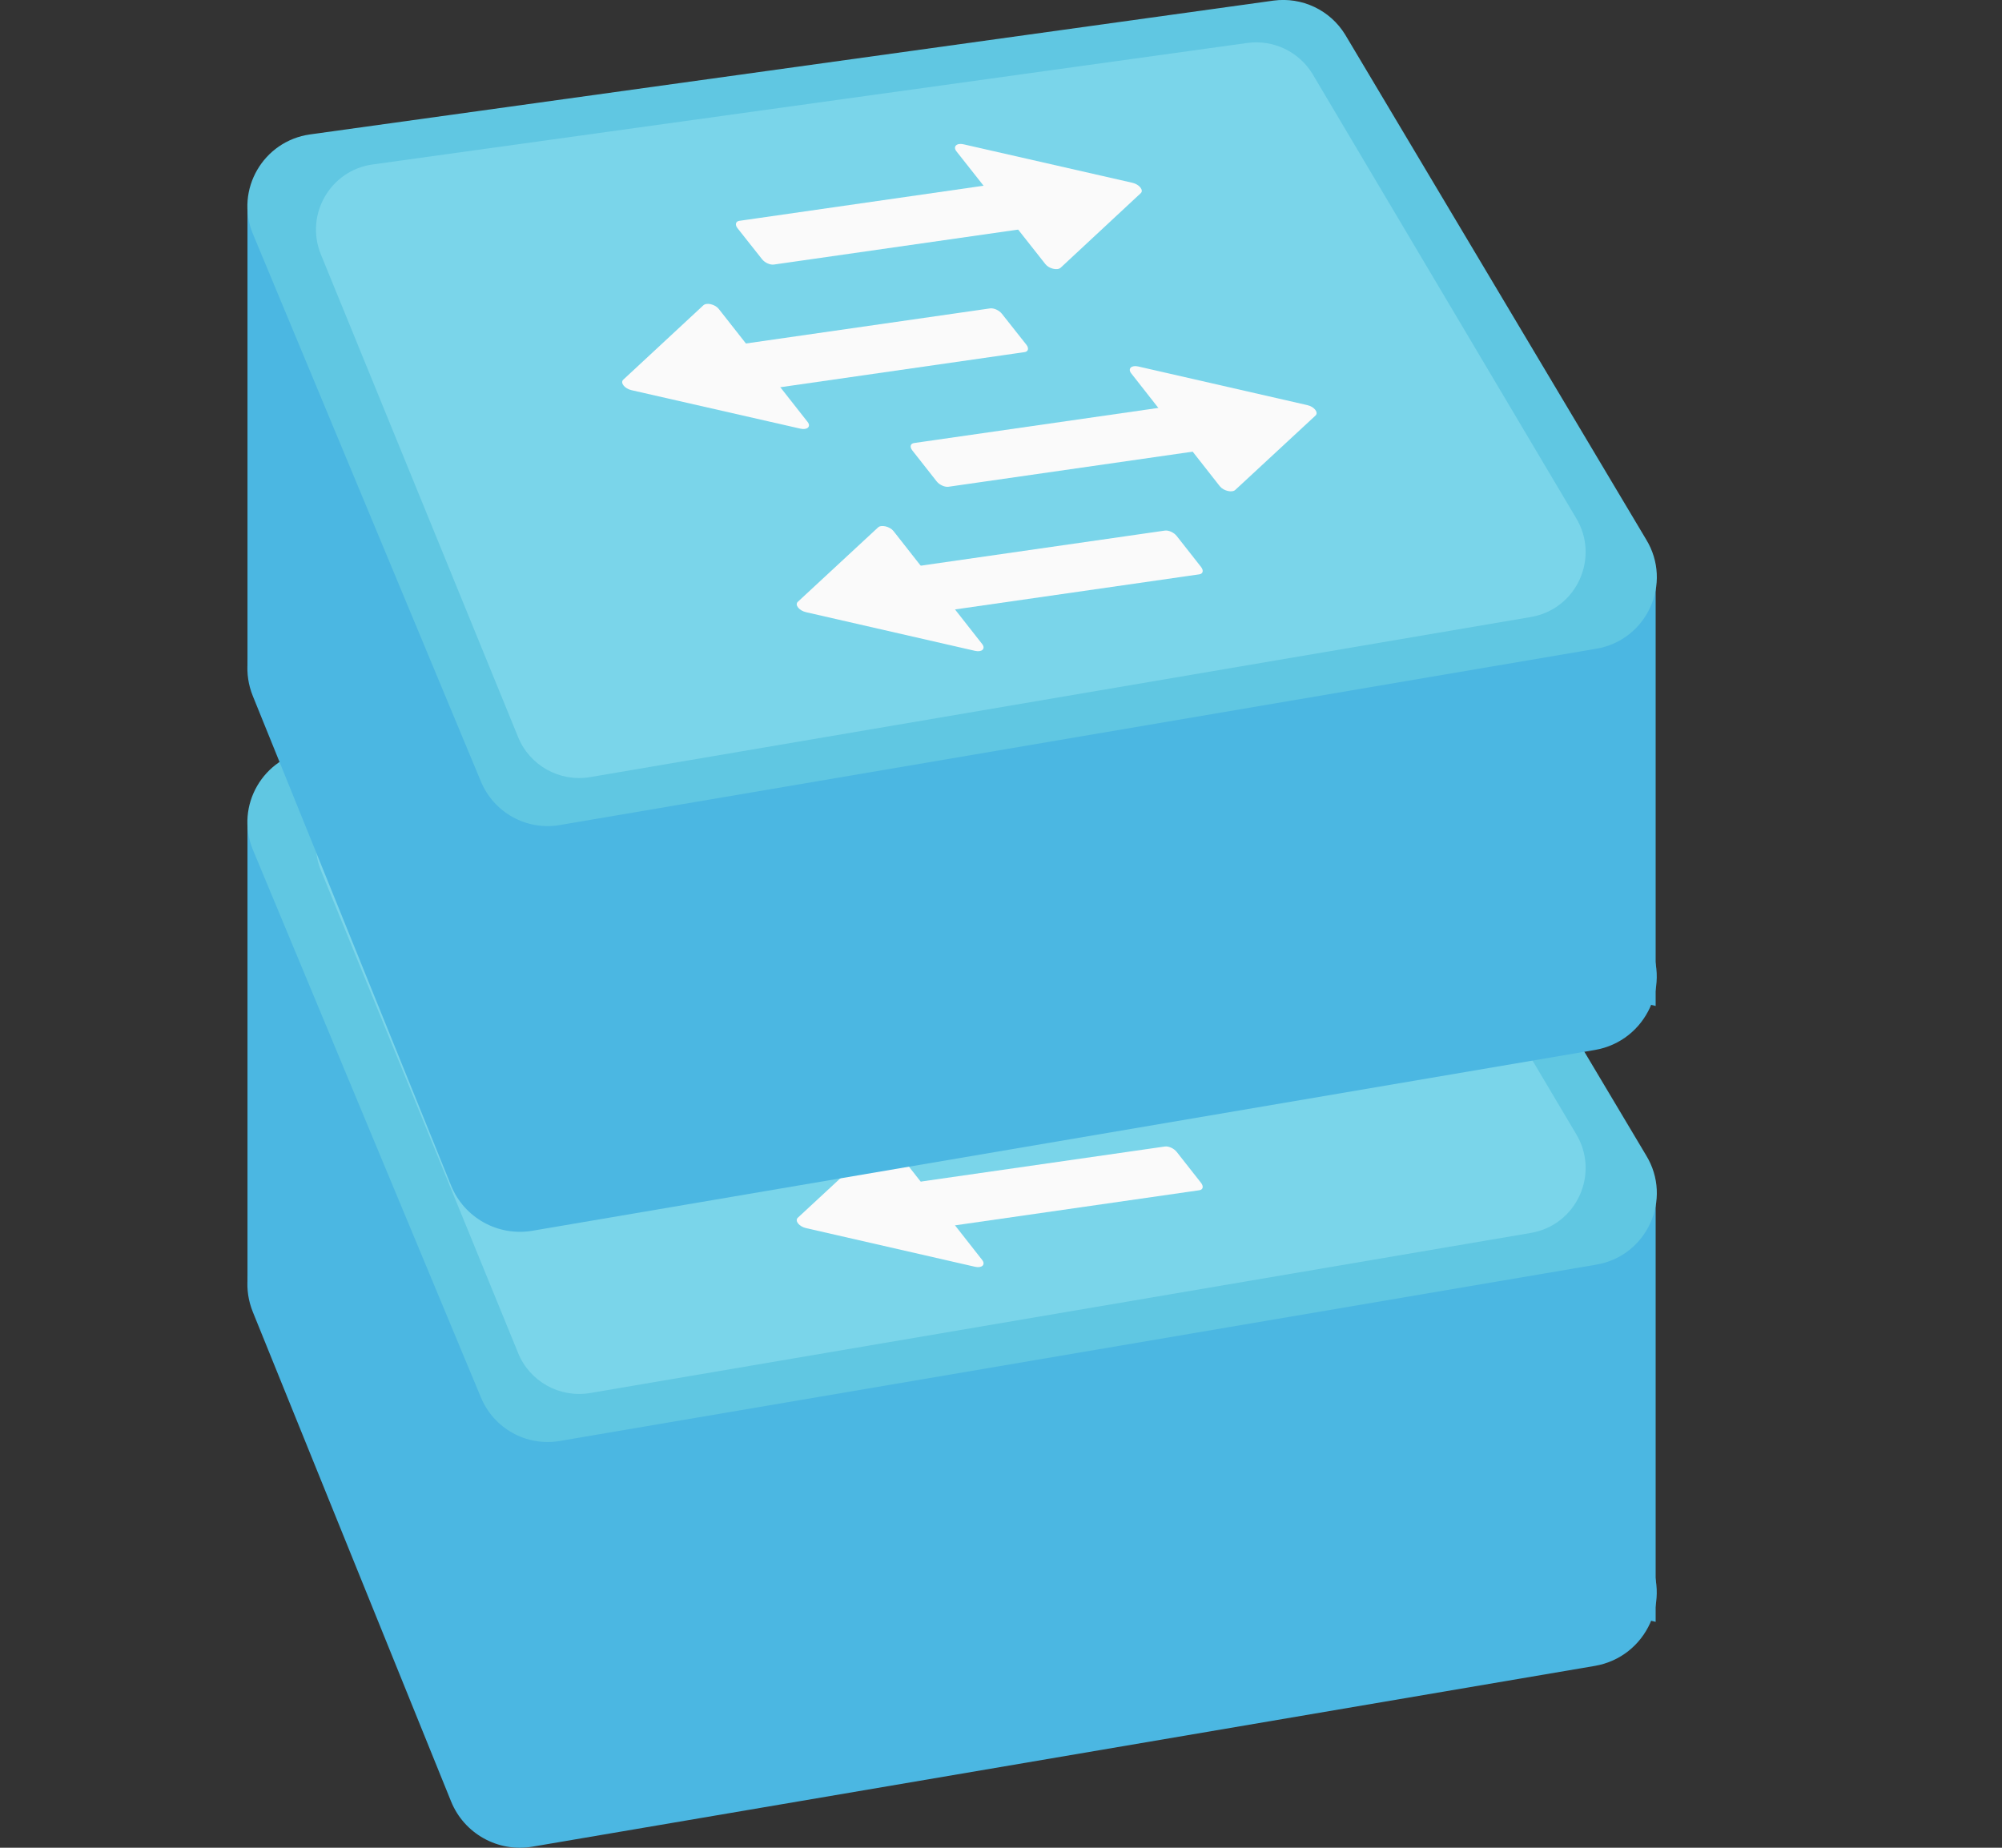<svg width="13" height="12" viewBox="0 0 13 12" fill="none" xmlns="http://www.w3.org/2000/svg">
<rect x="0" y="0" width="13" height="12" fill="#333333" stroke="none"/>
<g clip-path="url(#clip0_710_425)">
<path d="M1.642 8.521L2.929 11.699C3.014 11.909 3.234 12.031 3.457 11.993L10.356 10.819C10.693 10.761 10.865 10.382 10.687 10.091L8.914 7.197C8.814 7.033 8.626 6.945 8.436 6.971L2.023 7.862C1.712 7.905 1.524 8.23 1.642 8.521Z" fill="#4BB7E2"/>
<path d="M10.751 10.533L1.607 8.345L1.607 5.341L10.751 7.745V10.533Z" fill="#4BB7E2"/>
<path d="M1.641 5.516L3.121 9.071C3.204 9.276 3.418 9.396 3.636 9.358L10.366 8.213C10.695 8.157 10.863 7.787 10.689 7.503L8.735 4.225C8.637 4.065 8.454 3.979 8.269 4.005L2.013 4.873C1.709 4.916 1.526 5.232 1.641 5.516Z" fill="#60C7E2"/>
<path d="M2.083 5.651L3.364 8.786C3.439 8.972 3.634 9.08 3.831 9.047L9.941 8.007C10.239 7.956 10.391 7.62 10.233 7.362L8.522 4.479C8.433 4.334 8.267 4.256 8.099 4.279L2.42 5.068C2.145 5.106 1.979 5.393 2.083 5.651Z" fill="#7AD5EA"/>
<path d="M6.506 6.038L6.665 6.239C6.683 6.262 6.677 6.284 6.652 6.288L4.885 6.541C4.86 6.545 4.825 6.529 4.807 6.506L4.649 6.305C4.631 6.282 4.636 6.26 4.661 6.257L6.428 6.003C6.453 5.999 6.488 6.015 6.506 6.038Z" fill="#FAFAFA"/>
<path d="M4.667 6.006L5.244 6.74C5.268 6.77 5.242 6.794 5.198 6.784L4.101 6.534C4.056 6.524 4.026 6.486 4.047 6.466L4.567 5.983C4.588 5.963 4.643 5.976 4.667 6.006Z" fill="#FAFAFA"/>
<path d="M5.924 6.925L6.082 7.126C6.1 7.149 6.135 7.165 6.16 7.161L7.927 6.907C7.952 6.904 7.958 6.882 7.94 6.859L7.782 6.658C7.764 6.635 7.729 6.619 7.704 6.623L5.937 6.877C5.911 6.88 5.906 6.902 5.924 6.925Z" fill="#FAFAFA"/>
<path d="M7.345 6.424L7.921 7.158C7.945 7.188 8 7.201 8.021 7.182L8.542 6.699C8.564 6.679 8.534 6.641 8.489 6.631L7.391 6.38C7.347 6.37 7.322 6.394 7.345 6.424Z" fill="#FAFAFA"/>
<path d="M7.799 7.682L7.641 7.481C7.623 7.458 7.588 7.442 7.563 7.446L5.796 7.7C5.771 7.703 5.765 7.725 5.783 7.748L5.942 7.949C5.96 7.972 5.995 7.988 6.02 7.984L7.787 7.73C7.812 7.727 7.817 7.705 7.799 7.682Z" fill="#FAFAFA"/>
<path d="M6.378 8.183L5.802 7.449C5.778 7.419 5.723 7.406 5.702 7.425L5.181 7.908C5.159 7.928 5.189 7.966 5.235 7.976L6.332 8.227C6.376 8.237 6.401 8.213 6.378 8.183Z" fill="#FAFAFA"/>
<path d="M4.948 5.683L4.789 5.482C4.771 5.459 4.777 5.437 4.802 5.434L6.569 5.18C6.594 5.176 6.629 5.192 6.647 5.215L6.806 5.417C6.824 5.439 6.818 5.461 6.793 5.465L5.026 5.718C5.001 5.722 4.966 5.706 4.948 5.683Z" fill="#FAFAFA"/>
<path d="M6.788 5.715L6.21 4.982C6.187 4.952 6.212 4.927 6.256 4.937L7.353 5.187C7.398 5.197 7.429 5.236 7.407 5.255L6.887 5.739C6.866 5.758 6.811 5.745 6.788 5.715Z" fill="#FAFAFA"/>
<path d="M1.642 4.521L2.929 7.699C3.014 7.909 3.234 8.031 3.457 7.993L10.356 6.819C10.693 6.761 10.865 6.382 10.687 6.091L8.914 3.197C8.814 3.033 8.626 2.945 8.436 2.971L2.023 3.862C1.712 3.905 1.524 4.23 1.642 4.521Z" fill="#4BB7E2"/>
<path d="M10.751 6.533L1.607 4.345L1.607 1.341L10.751 3.745V6.533Z" fill="#4BB7E2"/>
<path d="M1.641 1.516L3.121 5.071C3.204 5.276 3.418 5.396 3.636 5.358L10.366 4.213C10.695 4.157 10.863 3.787 10.689 3.503L8.735 0.225C8.637 0.065 8.454 -0.021 8.269 0.004L2.013 0.873C1.709 0.916 1.526 1.232 1.641 1.516Z" fill="#60C7E2"/>
<path d="M2.083 1.651L3.364 4.786C3.439 4.972 3.634 5.08 3.831 5.047L9.941 4.007C10.239 3.956 10.391 3.62 10.233 3.362L8.522 0.479C8.433 0.334 8.267 0.256 8.099 0.279L2.42 1.068C2.145 1.106 1.979 1.393 2.083 1.651Z" fill="#7AD5EA"/>
<path d="M6.506 2.038L6.665 2.239C6.683 2.262 6.677 2.284 6.652 2.287L4.885 2.541C4.86 2.545 4.825 2.529 4.807 2.506L4.649 2.305C4.631 2.282 4.636 2.26 4.661 2.257L6.428 2.003C6.453 1.999 6.488 2.015 6.506 2.038Z" fill="#FAFAFA"/>
<path d="M4.667 2.006L5.244 2.74C5.268 2.77 5.242 2.794 5.198 2.784L4.101 2.534C4.056 2.524 4.026 2.486 4.047 2.466L4.567 1.983C4.588 1.963 4.643 1.976 4.667 2.006Z" fill="#FAFAFA"/>
<path d="M5.924 2.925L6.082 3.126C6.1 3.149 6.135 3.165 6.16 3.161L7.927 2.907C7.952 2.904 7.958 2.882 7.94 2.859L7.782 2.658C7.764 2.635 7.729 2.619 7.704 2.623L5.937 2.877C5.911 2.88 5.906 2.902 5.924 2.925Z" fill="#FAFAFA"/>
<path d="M7.345 2.424L7.921 3.158C7.945 3.188 8 3.201 8.021 3.182L8.542 2.699C8.564 2.679 8.534 2.641 8.489 2.631L7.391 2.38C7.347 2.37 7.322 2.394 7.345 2.424Z" fill="#FAFAFA"/>
<path d="M7.799 3.682L7.641 3.481C7.623 3.458 7.588 3.442 7.563 3.446L5.796 3.7C5.771 3.703 5.765 3.725 5.783 3.748L5.942 3.949C5.96 3.972 5.995 3.988 6.02 3.984L7.787 3.73C7.812 3.727 7.817 3.705 7.799 3.682Z" fill="#FAFAFA"/>
<path d="M6.378 4.183L5.802 3.449C5.778 3.419 5.723 3.406 5.702 3.425L5.181 3.908C5.159 3.928 5.189 3.966 5.235 3.976L6.332 4.227C6.376 4.237 6.401 4.213 6.378 4.183Z" fill="#FAFAFA"/>
<path d="M4.948 1.683L4.789 1.482C4.771 1.459 4.777 1.437 4.802 1.434L6.569 1.18C6.594 1.176 6.629 1.192 6.647 1.215L6.806 1.417C6.824 1.439 6.818 1.461 6.793 1.465L5.026 1.718C5.001 1.722 4.966 1.706 4.948 1.683Z" fill="#FAFAFA"/>
<path d="M6.788 1.715L6.21 0.982C6.187 0.952 6.212 0.927 6.256 0.937L7.353 1.187C7.398 1.197 7.429 1.236 7.407 1.255L6.887 1.739C6.866 1.758 6.811 1.745 6.788 1.715Z" fill="#FAFAFA"/>
</g>
<defs>
<clipPath id="clip0_710_425">
<rect width="12" height="12" fill="white" transform="translate(0.182)"/>
</clipPath>
</defs>
</svg>
